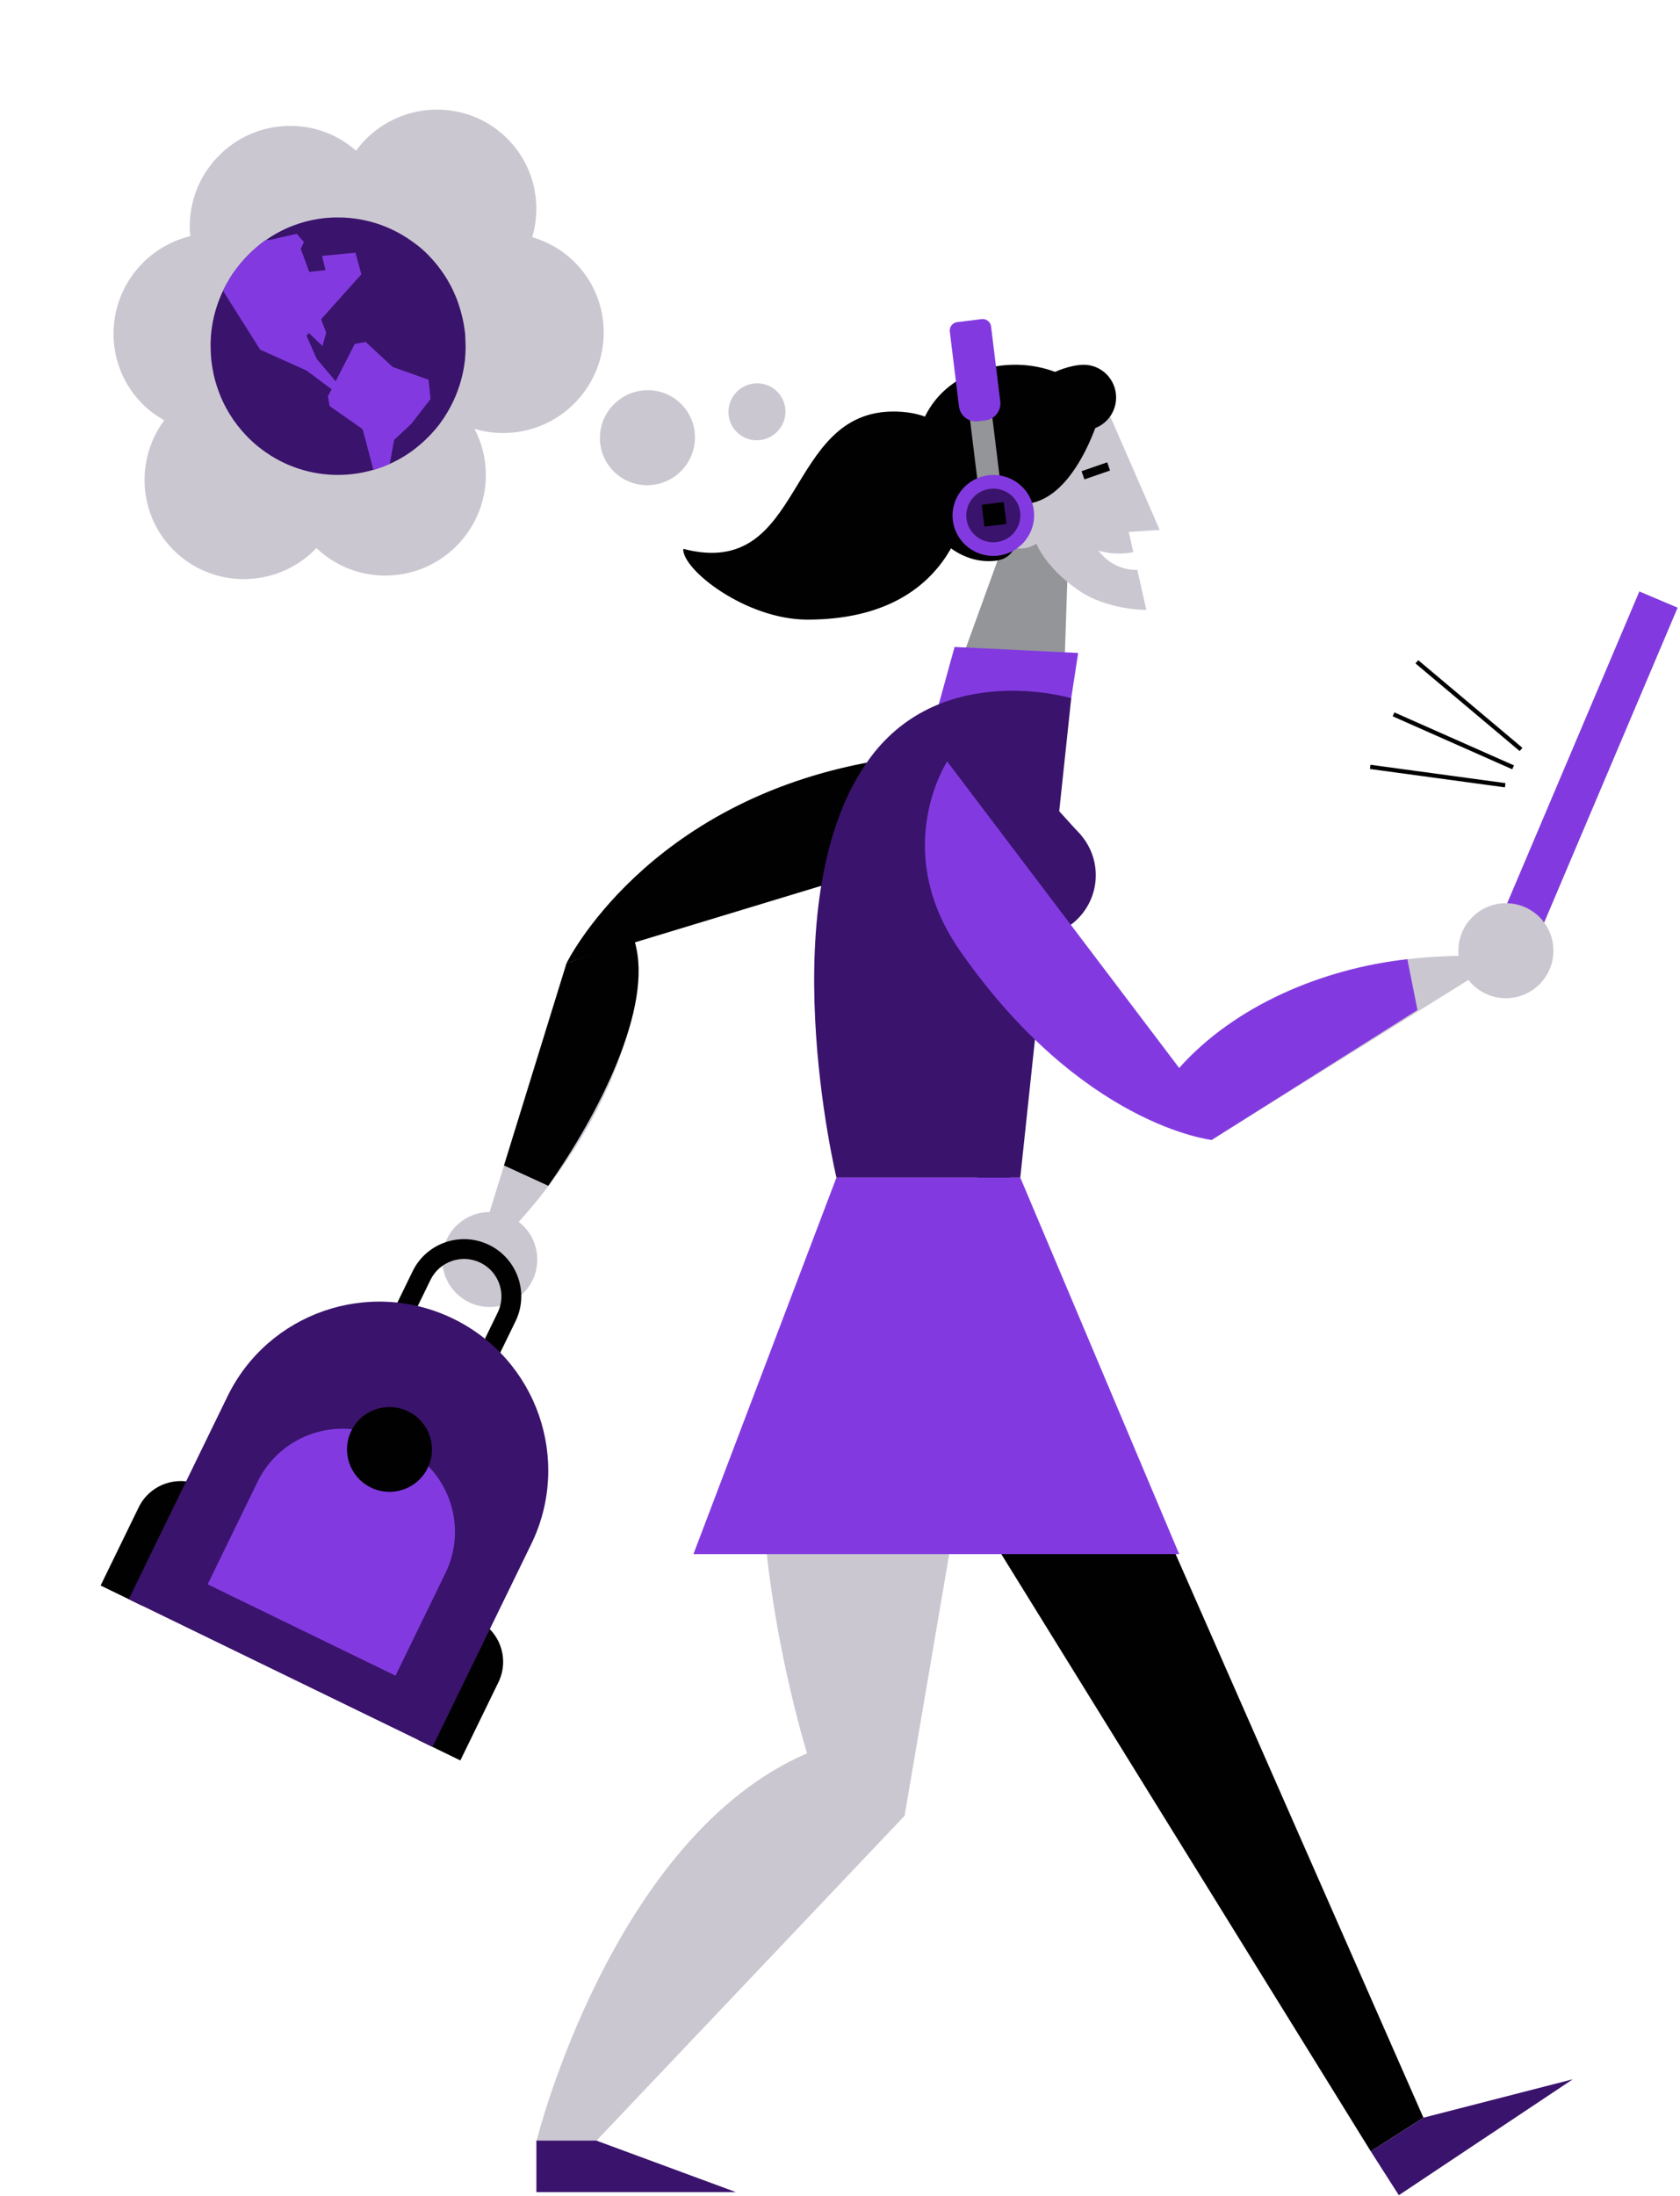 <svg width="642" height="839" viewBox="0 0 642 839" fill="none" xmlns="http://www.w3.org/2000/svg">
<path d="M626.483 226.002L573.602 350.707L588.18 356.877L641.061 232.172L626.483 226.002Z" fill="#939598"/>
<path d="M626.483 226.002L573.602 350.707L588.18 356.877L641.061 232.172L626.483 226.002Z" fill="#823AE0"/>
<path d="M532.86 272.171L578.559 292.416L577.899 293.903L532.2 273.657L532.86 272.171Z" fill="#010101"/>
<path d="M575.294 299.186L575.097 300.804L523.523 293.793L523.72 292.176L575.294 299.186Z" fill="#010101"/>
<path d="M541.979 252.224L581.794 285.711L580.726 286.943L540.911 253.455L541.979 252.224Z" fill="#010101"/>
<path d="M389.758 190.557L367.536 251.842L406.766 254.449L408.373 207.098L389.758 190.557Z" fill="#939598"/>
<path d="M399.569 201.669C414.67 202.401 427.506 190.764 428.239 175.678C428.971 160.591 417.323 147.768 402.222 147.036C387.12 146.304 374.284 157.941 373.552 173.028C372.819 188.114 384.467 200.937 399.569 201.669Z" fill="#CBC7D1"/>
<path d="M419.765 210.336C424.089 211.627 428.663 211.84 433.088 210.955L431.343 203.232L443.172 202.449L423.34 156.957L381.575 173.385L384.449 199.613L387.935 204.186L394.608 203.16C394.608 203.16 395.71 214.024 412.049 225.447C423.123 233.189 438.068 233.008 438.068 233.008L434.62 217.739C428.756 217.838 423.212 215.075 419.765 210.336Z" fill="#CBC7D1"/>
<path d="M423.11 176.628L413.312 180.012L414.396 183.143L424.194 179.759L423.11 176.628Z" fill="#010101"/>
<path d="M389.365 209.549C395.539 209.848 400.786 205.091 401.086 198.923C401.385 192.756 396.623 187.514 390.45 187.215C384.276 186.915 379.029 191.673 378.729 197.84C378.43 204.008 383.192 209.25 389.365 209.549Z" fill="#CBC7D1"/>
<path d="M371.683 177.979L371.384 184.148L391.061 187.227L391.566 176.817L371.683 177.979Z" fill="#823AE0"/>
<path d="M395.157 357.935C408.183 357.935 418.743 347.385 418.743 334.372C418.743 321.358 408.183 310.809 395.157 310.809C382.13 310.809 371.57 321.358 371.57 334.372C371.57 347.385 382.13 357.935 395.157 357.935Z" fill="#3A136C"/>
<path d="M413.253 319.26L399.549 304.165L386.918 296.341C386.918 296.341 390.846 314.121 392.284 315.248C393.722 316.374 407.617 325.444 408.554 326.763C409.491 328.082 413.253 319.26 413.253 319.26Z" fill="#3A136C"/>
<path d="M358.405 270.302L364.786 247.165L412.013 249.456L409.259 267.372L358.405 270.302Z" fill="#823AE0"/>
<path d="M185.251 466.707L193.455 471.722C203.339 462.35 248.782 411.075 242.513 359.596L216.511 367.943L186.104 466.261L185.251 466.707Z" fill="#CBC7D1"/>
<path d="M543.951 809.05L523.828 821.9L319.645 491.938L382.753 442.537L543.951 809.05Z" fill="#010101"/>
<path d="M523.829 821.899L534.553 838.66L601.037 794.368L543.952 809.049L523.829 821.899Z" fill="#3A136C"/>
<path d="M575.467 381.351C585.497 381.351 593.628 373.228 593.628 363.208C593.628 353.187 585.497 345.064 575.467 345.064C565.437 345.064 557.306 353.187 557.306 363.208C557.306 373.228 565.437 381.351 575.467 381.351Z" fill="#CBC7D1"/>
<path d="M401.327 311.883C401.327 311.883 380.234 282.698 333.798 290.901C246.59 306.309 216.514 367.942 216.51 367.942L401.327 311.883Z" fill="#010101"/>
<path d="M209.523 453.021C228.07 426.655 250.091 384.969 242.513 359.596L216.511 367.943L192.603 445.249L209.523 453.021Z" fill="#010101"/>
<path d="M380.749 488.164L345.684 693.707L227.967 817.793H205.059C205.059 817.793 233.894 701.937 308.395 669.845C308.395 669.845 263.155 523.809 319.645 484.357L380.749 488.164Z" fill="#CBC7D1"/>
<path d="M204.981 817.794V837.489H281.227L227.872 817.794H204.981Z" fill="#3A136C"/>
<path d="M389.892 449.874H319.645C319.645 449.874 293.609 341.994 332.574 289.448C360.309 252.049 409.359 266.75 409.359 266.75L389.892 449.874Z" fill="#3A136C"/>
<path d="M562.32 373.65L559.837 365.096C546.212 365.42 490.071 365.549 450.621 408.021L463.028 435.507L562.32 373.65Z" fill="#CBC7D1"/>
<path d="M541.671 385.855L537.815 366.468C505.891 369.976 471.892 384.047 450.619 408.02L361.95 290.902C361.95 290.902 339.908 324.528 366.827 363.207C413.378 430.097 463.019 435.503 463.028 435.506L541.671 385.855Z" fill="#823AE0"/>
<path d="M187.16 499.334C197.19 499.334 205.321 491.211 205.321 481.191C205.321 471.171 197.19 463.048 187.16 463.048C177.13 463.048 168.999 471.171 168.999 481.191C168.999 491.211 177.13 499.334 187.16 499.334Z" fill="#CBC7D1"/>
<path d="M319.646 449.875L264.99 593.742H450.622L389.892 449.875H319.646Z" fill="#823AE0"/>
<path d="M349.62 177.124C349.62 203.849 365.875 214.388 377.68 214.388C383.521 214.388 390.417 213.207 390.417 194.497C390.417 194.457 390.584 192.541 390.628 192.541C410.758 192.541 420.259 158.462 420.259 158.462C410.585 130.035 349.62 131.017 349.62 177.124Z" fill="#010101"/>
<path d="M368.708 176.595C368.708 176.595 365.978 157.816 342.539 157.231C299.333 156.152 308.2 221.96 261.104 209.682C260.643 217.59 285.018 236.72 308.553 236.72C368.013 236.72 370.186 188.051 370.186 188.051L368.708 176.595Z" fill="#010101"/>
<path d="M426.518 151.859C426.518 148.543 425.212 145.362 422.889 143.017C420.565 140.672 417.413 139.354 414.126 139.353C407.281 139.353 393.434 144.952 393.434 151.859C393.434 158.765 407.281 164.364 414.126 164.364C417.413 164.363 420.565 163.045 422.889 160.7C425.212 158.355 426.518 155.174 426.518 151.859Z" fill="#010101"/>
<path d="M378.855 156.571L370.347 157.614L373.811 185.822L382.32 184.779L378.855 156.571Z" fill="#939598"/>
<path d="M381.48 212.272C390.024 211.224 396.106 203.505 395.065 195.03C394.024 186.555 386.254 180.534 377.711 181.581C369.167 182.629 363.085 190.348 364.126 198.823C365.167 207.298 372.937 213.319 381.48 212.272Z" fill="#823AE0"/>
<path d="M387.732 203.233C391.251 198.767 390.459 192.323 385.965 188.84C381.47 185.357 374.974 186.153 371.456 190.618C367.937 195.084 368.729 201.528 373.223 205.011C377.718 208.494 384.214 207.698 387.732 203.233Z" fill="#3A136C"/>
<path d="M365.789 123.062L375.112 121.919C376.892 121.701 378.512 122.956 378.729 124.722L382.246 153.361C382.684 156.927 380.126 160.174 376.532 160.614L373.776 160.952C370.182 161.393 366.914 158.86 366.476 155.295L362.958 126.655C362.741 124.889 364.009 123.28 365.789 123.062Z" fill="#823AE0"/>
<path d="M383.569 191.816L375.15 192.848L376.176 201.199L384.595 200.167L383.569 191.816Z" fill="#010101"/>
<path d="M76.904 567.644L54.541 613.559L38.448 605.737L52.994 575.872C57.312 567.007 68.017 563.324 76.904 567.644Z" fill="#010101"/>
<path d="M182.192 618.824L159.829 664.74L175.922 672.562L190.468 642.698C194.785 633.833 191.081 623.145 182.192 618.824Z" fill="#010101"/>
<path d="M188.961 521.299L182.143 517.985L190.191 501.461C193.631 494.399 190.668 485.853 183.587 482.41C176.505 478.968 167.947 481.914 164.507 488.976L156.459 505.5L149.642 502.186L157.69 485.663C162.953 474.85 176.056 470.341 186.897 475.611C197.737 480.881 202.274 493.964 197.008 504.775L188.961 521.299Z" fill="#010101"/>
<path d="M165.274 667.385L49.196 610.961L86.94 533.466C102.509 501.499 141.117 488.214 173.172 503.796C205.225 519.377 218.59 557.923 203.02 589.891L165.275 667.386L165.274 667.385Z" fill="#3A136C"/>
<path d="M153.51 552.782L146.722 549.482C128.771 540.757 107.151 548.195 98.431 566.098L79.346 605.282L151.139 640.18L170.224 600.995C178.945 583.093 171.46 561.507 153.51 552.782Z" fill="#823AE0"/>
<path d="M141.749 568.311C149.811 572.23 159.522 568.889 163.438 560.848C167.355 552.808 163.993 543.112 155.931 539.193C147.868 535.274 138.157 538.615 134.241 546.656C130.325 554.697 133.686 564.392 141.749 568.311Z" fill="#010101"/>
<path d="M62.748 160.572C60.021 159.042 57.427 157.193 55.064 154.932C39.873 140.396 39.436 116.222 54.087 100.941C59.344 95.459 65.834 91.9 72.69 90.217C71.648 79.49 75.114 68.361 83.195 59.933C97.485 45.029 120.831 44.132 136.068 57.58C137.045 56.256 138.082 54.964 139.253 53.743C153.903 38.462 178.098 37.859 193.288 52.395C203.893 62.544 207.285 77.381 203.396 90.617C209.08 92.264 214.463 95.237 219.028 99.606C234.218 114.142 234.656 138.316 220.005 153.596C209.689 164.355 194.652 167.804 181.346 163.848C188.73 177.958 186.685 195.827 174.98 208.034C160.33 223.315 136.135 223.918 120.945 209.382C106.294 224.662 82.1 225.266 66.909 210.73C52.923 197.356 51.474 175.832 62.748 160.572Z" fill="#CBC7D1"/>
<path d="M260.487 179.735C253.523 186.998 242.025 187.284 234.805 180.375C227.584 173.466 227.376 161.977 234.34 154.714C241.304 147.451 252.802 147.164 260.023 154.074C267.243 160.983 267.451 172.472 260.487 179.735Z" fill="#CBC7D1"/>
<path d="M297.101 164.822C292.926 169.177 286.032 169.349 281.703 165.206C277.374 161.064 277.249 154.175 281.424 149.82C285.6 145.466 292.494 145.294 296.823 149.436C301.152 153.579 301.277 160.467 297.101 164.822Z" fill="#CBC7D1"/>
<path d="M177.947 132.151C177.947 133.949 177.842 135.747 177.684 137.492C177.632 137.862 177.58 138.285 177.527 138.655C177.517 138.719 177.511 138.782 177.496 138.851C177.459 139.158 177.412 139.47 177.37 139.819C177.213 140.823 177.003 141.828 176.793 142.833C175.535 148.492 173.333 153.78 170.344 158.539C170.187 158.804 169.977 159.121 169.82 159.385L167.932 162.082C167.833 162.215 167.728 162.347 167.618 162.479C166.506 163.917 165.3 165.271 164.052 166.578C162.217 168.428 160.277 170.174 158.18 171.76C157.813 172.024 157.446 172.289 157.026 172.606C156.922 172.712 156.817 172.765 156.659 172.871C155.422 173.733 154.138 174.536 152.816 175.277C151.563 175.98 150.273 176.631 148.947 177.218C147.363 177.926 145.738 178.55 144.071 179.084C143.95 179.121 143.824 179.164 143.704 179.201C143.368 179.306 143.033 179.407 142.692 179.502C141.46 179.862 140.206 180.174 138.938 180.433C137.679 180.697 136.421 180.909 135.11 181.067C134.408 181.152 133.736 181.237 133.044 181.29C132.861 181.305 132.677 181.321 132.489 181.332C131.387 181.385 130.286 181.438 129.185 181.438H128.504C126.968 181.416 125.447 181.327 123.947 181.163C113.01 179.994 103.137 175.155 95.577 167.9C94.476 166.842 93.427 165.731 92.431 164.568C90.124 161.924 88.079 158.962 86.401 155.842C85.405 153.991 84.514 152.088 83.78 150.131C82.626 147.117 81.735 143.996 81.211 140.771C81.174 140.596 81.142 140.416 81.116 140.236C80.964 139.343 80.87 138.417 80.739 137.492C80.581 135.747 80.477 134.002 80.477 132.256V131.252C80.545 127.148 81.121 123.166 82.154 119.374C82.684 117.412 83.339 115.503 84.1 113.652C84.215 113.367 84.335 113.081 84.461 112.795C84.703 112.224 84.954 111.653 85.222 111.093C85.882 109.681 86.627 108.3 87.45 106.978C87.869 106.291 88.289 105.55 88.761 104.863C89.275 104.101 89.804 103.351 90.36 102.621C91.624 100.944 92.981 99.353 94.434 97.851C95.32 96.925 96.248 96.042 97.202 95.185C97.517 94.921 97.884 94.604 98.198 94.339C98.261 94.292 98.324 94.239 98.382 94.191C98.581 94.027 98.77 93.869 98.932 93.705C99.09 93.599 99.247 93.44 99.404 93.335C99.719 93.07 100.033 92.859 100.348 92.594C100.663 92.383 100.977 92.118 101.344 91.907C101.37 91.885 101.402 91.87 101.433 91.849C104.642 89.575 108.118 87.703 111.82 86.269C113.22 85.73 114.651 85.249 116.114 84.841C117.137 84.556 118.17 84.302 119.223 84.08C120.744 83.763 122.264 83.498 123.837 83.34C124.519 83.287 125.148 83.181 125.83 83.181H126.039C126.249 83.181 126.459 83.128 126.669 83.128C126.983 83.128 127.245 83.075 127.508 83.075H129.185C130.706 83.075 132.226 83.128 133.747 83.287C137.155 83.604 140.406 84.291 143.552 85.243C149.267 87.041 154.51 89.844 159.124 93.44C159.176 93.44 159.176 93.493 159.229 93.493C159.858 93.969 160.487 94.498 161.116 95.027C162.06 95.82 162.951 96.719 163.843 97.618C164.105 97.882 164.314 98.094 164.524 98.358C165.468 99.31 166.307 100.368 167.146 101.373C168.037 102.483 168.824 103.594 169.61 104.757C169.925 105.286 170.292 105.762 170.606 106.291C170.711 106.449 170.764 106.555 170.868 106.714C171.34 107.507 171.812 108.353 172.232 109.147C172.232 109.199 172.284 109.252 172.284 109.252C172.756 110.098 173.175 110.997 173.542 111.896C173.752 112.372 173.962 112.848 174.172 113.324C174.434 113.906 174.643 114.488 174.853 115.069C175.325 116.339 175.744 117.661 176.112 119.036C176.374 120.04 176.636 120.992 176.846 121.997C176.95 122.42 177.003 122.843 177.108 123.213C177.16 123.636 177.265 124.06 177.317 124.483C177.37 124.8 177.422 125.117 177.475 125.487C177.475 125.593 177.527 125.752 177.527 125.858C177.58 126.228 177.632 126.651 177.684 127.021C177.737 127.391 177.789 127.814 177.789 128.184V128.449C177.789 128.713 177.842 128.978 177.842 129.295V129.93C177.842 130.247 177.894 130.564 177.894 130.881C177.894 130.934 177.894 130.934 177.894 130.987V131.833C177.947 131.939 177.947 132.045 177.947 132.151Z" fill="#3A136C"/>
<path d="M164.525 152.436L157.191 161.92L150.609 168.053L148.948 177.218C147.365 177.927 145.739 178.551 144.072 179.085C143.952 179.122 143.826 179.164 143.705 179.201C143.37 179.307 143.034 179.407 142.693 179.503L138.593 163.981L125.317 151.448L135.552 131.416L139.736 130.639L150.034 140.184L163.771 145.076L164.525 152.436Z" fill="#823AE0"/>
<path d="M131.47 112.177L117.125 128.253L122.725 140.951L120.528 143.076L99.419 133.589L85.221 111.093C85.881 109.681 86.626 108.301 87.449 106.978C87.868 106.291 88.288 105.551 88.76 104.863C89.274 104.102 89.803 103.351 90.359 102.621C91.623 100.945 92.981 99.353 94.433 97.851C95.319 96.925 96.247 96.042 97.201 95.186C97.516 94.921 97.883 94.604 98.198 94.339C98.26 94.292 98.323 94.239 98.381 94.191C98.58 94.027 98.769 93.869 98.931 93.705C99.089 93.599 99.246 93.44 99.403 93.335C99.718 93.07 100.033 92.859 100.347 92.594C100.662 92.383 100.976 92.118 101.343 91.907C101.37 91.886 101.401 91.87 101.432 91.849C105.166 89.876 138.093 104.794 138.093 104.794L131.47 112.177Z" fill="#823AE0"/>
<path d="M128.481 145.925L127.334 149.162L117.072 141.523L121.038 137.124L128.481 145.925Z" fill="#823AE0"/>
<path d="M132.51 102.33L118.186 103.884L114.52 93.971L129.051 89.867L132.51 102.33Z" fill="#3A136C"/>
<path d="M138.093 104.794L124.751 104.521L123.041 97.787L135.836 96.516L138.093 104.794Z" fill="#823AE0"/>
<path d="M116.147 92.469L112.872 99.604L102.941 91.691L113.414 89.33L116.147 92.469Z" fill="#823AE0"/>
<path d="M138.591 163.979L125.972 155.133L125.314 151.45L127.652 148.058L142.425 158.413L138.591 163.979Z" fill="#823AE0"/>
<path d="M124.649 127.081L123.242 132.199L114.698 124.037L120.955 117.373L124.649 127.081Z" fill="#823AE0"/>
</svg>
